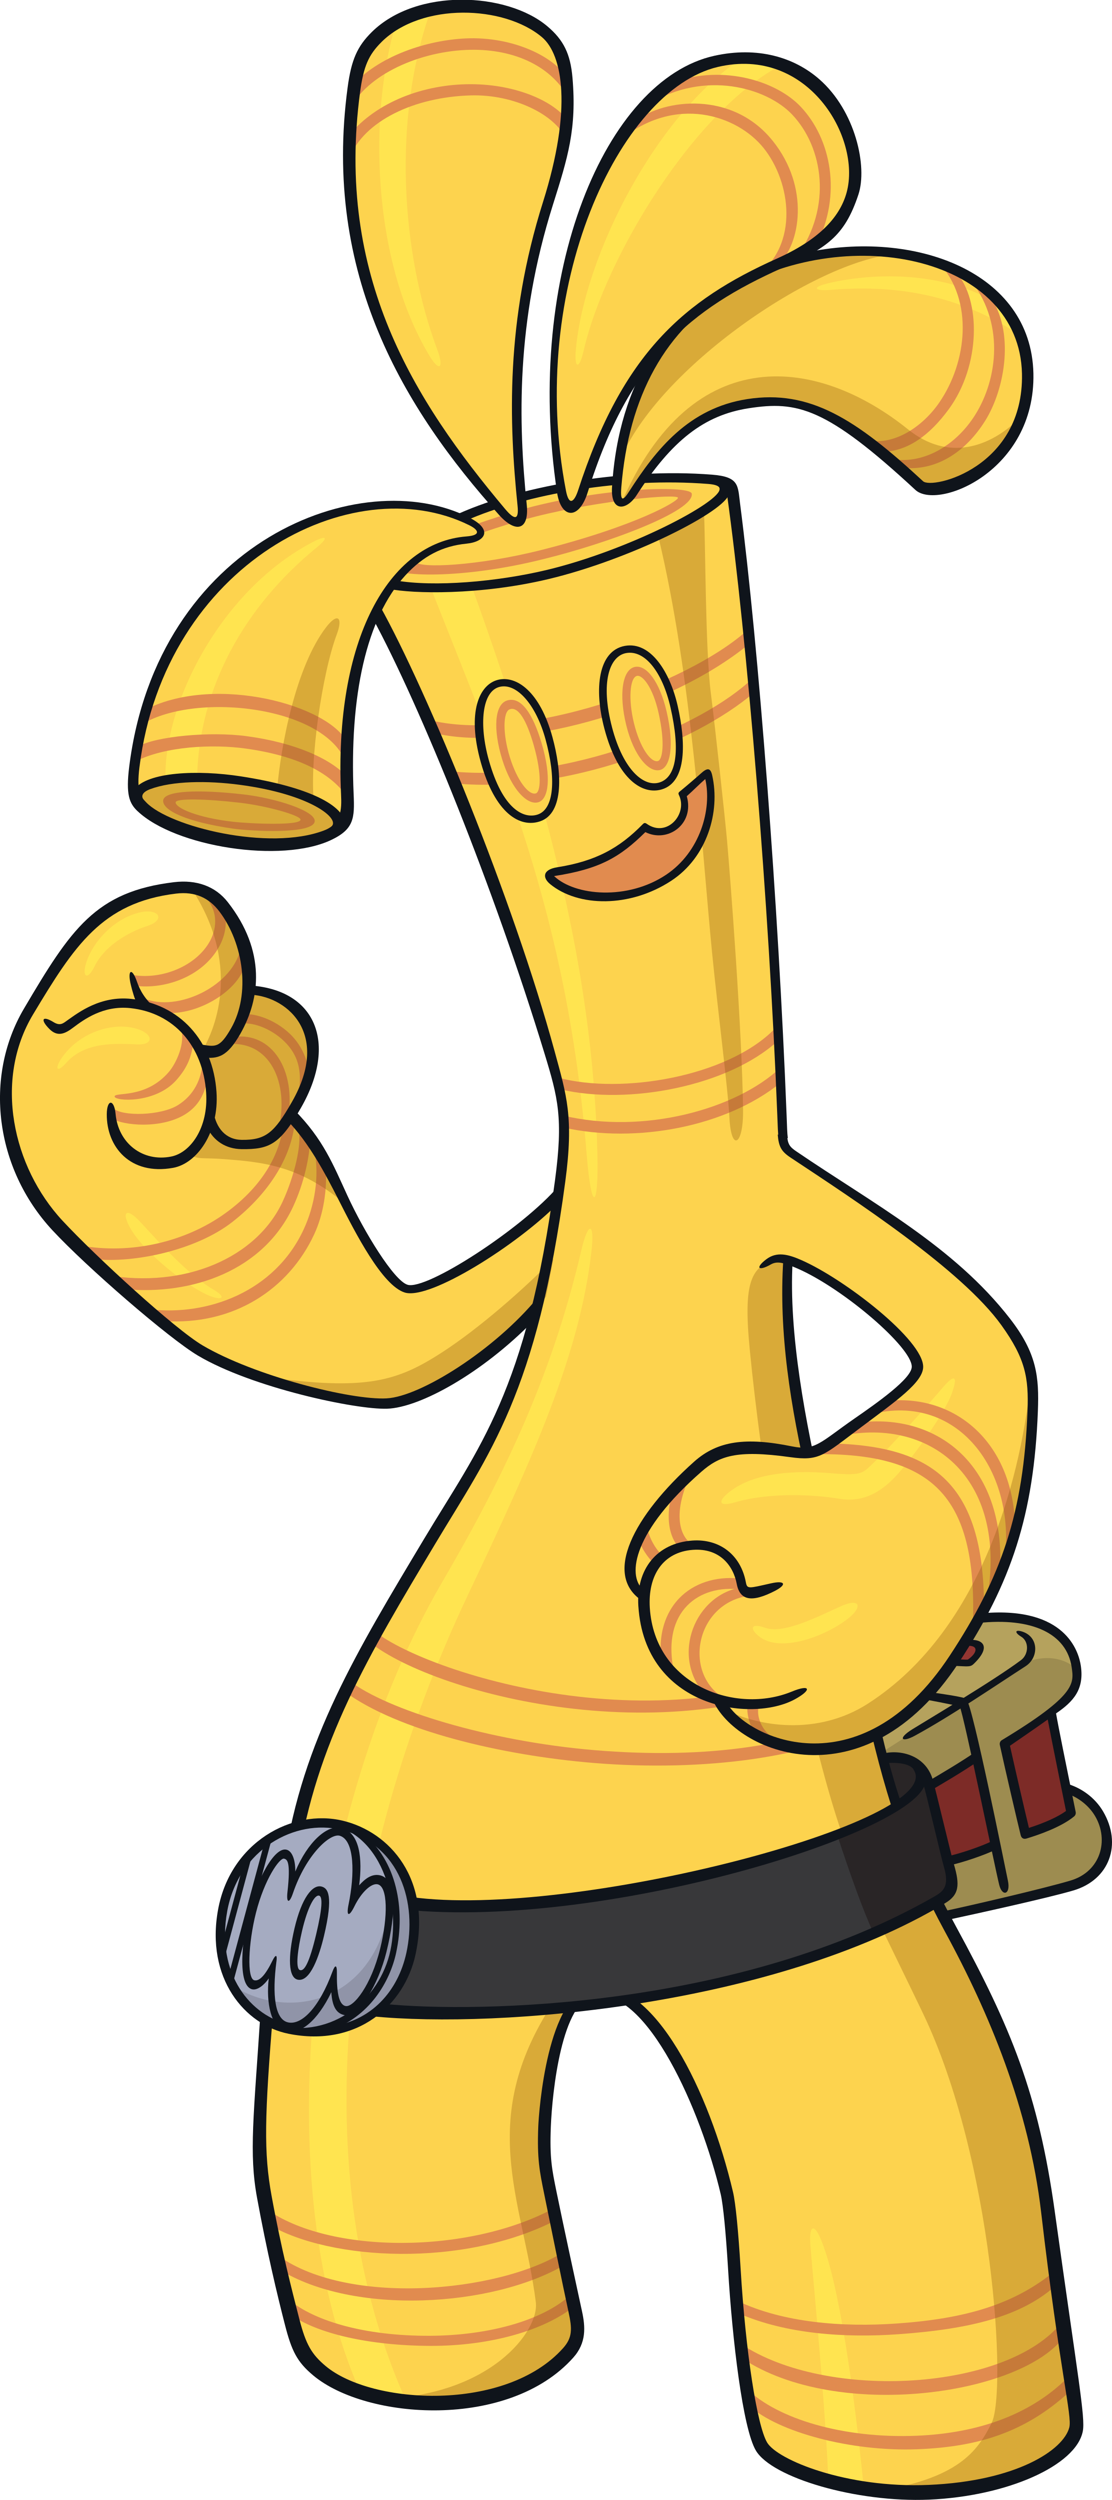 <?xml version="1.0" encoding="UTF-8"?>
<!-- Created with Inkscape (http://www.inkscape.org/) -->
<svg version="1.1" viewBox="0 0 118.94 267.32" xmlns="http://www.w3.org/2000/svg">
 <g transform="translate(-42.865 -13.38)">
  <path d="m160.4 207.33c-0.813-1.391-2.139-2.317-3.534-2.744-0.586-2.935-1.278-6.428-1.636-8.196 0.418-0.308 0.825-0.615 1.208-0.916 0.949-0.746 1.758-2.165 1.505-3.89-0.52-3.567-3.972-5.763-10.149-5.188-0.807 1.498-1.714 3.022-2.754 4.597-2.605 3.95-5.517 6.45-8.42 7.888 1.697 7.028 3.731 12.904 7.111 19.388 3.686-0.786 11.134-2.536 13.765-3.336 1.078-0.328 1.741-0.745 2.484-1.65 1.404-1.715 1.558-4.005 0.419-5.953" fill="#b5a25d" stroke-width="1.838"/>
  <path d="m156.73 263.16c-0.564-4.136-1.123-8.652-1.771-13.249-1.691-11.968-5.067-20.283-10.472-30.216-4.181-7.682-6.429-14.359-8.344-22.839-5.113-22.625-9.058-30.345-8.993-49.431-0.041-7.761-0.06-7.761-0.647-14.752-0.97-23.098-3.312-50.273-4.979-65.414-0.132-1.21-0.479-2.458-2.523-2.62-9.477-0.749-20.649 1.16-26.729 4.31 0.217 0.099 0.438 0.189 0.65 0.296 1.941 0.99 1.586 1.831-0.136 1.904-3.762 0.16-7.277 2.745-9.678 7.672 4.991 9.084 14.531 32.477 17.404 43.271 2.067 7.764 3.328 9.22 2.213 17.567-1.754 13.119-4.005 21.267-8.586 29.245-9.77 17.015-17.844 27.628-20.239 43.543-0.374 2.49-2.19 11.249-2.393 13.975-0.972 12.941-1.339 16.897-0.421 21.901 1.067 5.823 2.103 9.803 2.976 13.199 0.706 2.745 1.239 4.018 2.848 5.367 5.726 4.802 20.294 5.426 26.784-1.841 1.232-1.379 1.081-2.812 0.7-4.553-0.808-3.697-1.685-8.152-2.563-12.43-0.523-2.549-0.799-3.78-0.66-7.279 0.124-3.118 1.133-13.941 5.24-14.481 5.975-0.784 11.857 12.357 14.027 21.601 0.288 1.226 0.579 4.429 0.8 8.115 0.514 8.559 1.694 16.987 2.902 19.033 1.289 2.185 9.482 5.382 18.08 5.011 8.888-0.382 15.337-3.812 15.858-6.9 0.207-1.226-0.987-7.351-1.35-10.008" fill="#fdd34e"/>
  <path d="m86.304 151.13c-1.479-0.459-4.409-4.681-6.334-8.531-1.753-3.509-3.481-7.253-6.018-9.849 0.211-0.343 0.433-0.715 0.677-1.141 2.086-3.639 2.761-8.185-0.793-10.824-1.768-1.314-3.298-1.523-4.438-1.52 0.206-2.686-0.416-5.893-2.679-8.877-1.09-1.438-2.662-2.234-5.079-1.942-5.371 0.647-8.205 2.329-10.999 6.179-2.104 2.898-3.038 4.173-4.672 6.987-3.933 6.777-3.232 15.934 3.091 22.747 3.59 3.868 12.171 11.509 15.231 13.324 4.71 2.794 16.488 6.015 19.96 5.843 3.953-0.194 12.441-5.53 17.017-11.48 0 0 1.916-9.606 2.149-11.932-3.461 4.517-14.681 11.771-17.114 11.015" fill="#fdd34e" stroke-width="1.838"/>
  <path d="m144.96 191.11c1.555 0.089 1.538 0.095 1.775-0.11 1.119-0.966 1.581-1.885-0.446-1.981-0.398 0.654-0.811 1.312-1.252 1.981-0.025 0.038-0.051 0.072-0.076 0.11" fill="#943632" stroke-width="1.838"/>
  <g fill="#ffe450" stroke-width="1.838">
   <path d="m92.924 183.91c6.987-14.752 11.936-25.657 13.199-36.686 0.376-3.284-0.367-3.198-1.067-0.194-3.203 13.732-8.444 24.456-14.946 35.617-13.781 23.655-19.221 62.997-8.65 86.646 1.516 0.51 3.195 0.869 4.948 1.055-11.093-24.425-7.308-57.254 6.517-86.44"/>
   <path d="m129.54 253.4c0.147 2.11 1.665 17.637 1.923 25.414 1.187 0.327 2.469 0.611 3.819 0.826-1.096-10.852-2.641-21.809-4.515-26.556-0.836-2.118-1.37-1.733-1.228 0.317"/>
   <path d="m88.916 76.175c7.593 19.265 14.633 34.987 16.686 60.497 0.531 6.603 1.3 5.953 1.163 0.129-0.392-16.709-4.044-34.803-13.462-60.763-1.516 0.112-2.994 0.154-4.387 0.137"/>
   <path d="m65.3 151.95c1.317 0.525 1.857 0.182 0.4-0.669-2.825-1.652-6.076-5.355-7.865-7.273-1.514-1.623-2.024-0.983-0.969 0.809 1.571 2.669 6.185 6.239 8.434 7.133"/>
  </g>
  <g stroke-width="1.838">
   <path d="m90.179 157.97c-4.876 3.16-8.209 4.149-19 2.636 5.052 1.706 10.818 3.028 13.074 2.917 3.953-0.195 12.441-5.531 17.017-11.481 0 0 0.361-1.813 0.789-4.053-3.119 3.197-7.925 7.416-11.879 9.981" fill="#8f580f" opacity=".329"/>
   <path d="m160.4 207.33c-0.813-1.391-2.139-2.317-3.534-2.744-0.586-2.935-1.278-6.428-1.636-8.196 0.418-0.308 0.825-0.615 1.208-0.916 0.912-0.717 1.682-2.057 1.52-3.69-2.155-1.796-4.913-1.106-6.701 0.011-1.852 1.157-8.995 5.718-14.149 9.011 1.604 6.193 3.558 11.583 6.624 17.463 3.686-0.786 11.134-2.536 13.765-3.336 1.078-0.328 1.741-0.745 2.484-1.65 1.404-1.715 1.558-4.005 0.419-5.953" fill="#9d8c50"/>
   <path d="m141.04 202.4c-1.061-0.861-2.577-1.023-3.754-0.878 0.455 1.71 0.946 3.358 1.477 4.978 1.556-0.893 3.057-2.416 2.277-4.1" fill="#292526"/>
   <path d="m150.29 199.86c0.549 2.518 1.906 8.35 2.227 9.631 1.933-0.581 3.849-1.391 4.914-2.267-0.622-3.066-1.696-8.488-2.173-10.841-1.876 1.382-3.958 2.766-4.968 3.477" fill="#7d2b27"/>
   <path d="m149.28 210.69c-0.616-2.945-1.315-6.532-1.94-9.502-1.479 1.003-3.554 2.245-5.11 3.169 0.546 1.816 1.468 5.832 2.066 8.008 1.45-0.309 3.817-1.136 4.984-1.675" fill="#7d2b27"/>
  </g>
  <g fill="#e18b4f" stroke-width="1.838">
   <path d="m59.897 121.6c-0.747 0-1.651-0.615-1.651-1.464 3.588 1.537 9.703-1.367 10.398-5.557 0 0 0.536 0.812 0.525 1.274-0.084 3.179-5.376 6.496-9.272 5.747"/>
   <path d="m72.639 134.18c1.223-4.966-0.897-9.763-5.712-9.11 0 0 0.471-0.283 0.981-0.815 4.051-0.509 6.637 3.539 5.774 8.711-0.372 0.605-1.043 1.213-1.043 1.213"/>
   <path d="m55.123 130.63c0-0.512 3.3 0.291 5.798-2.621 0.783-0.912 1.821-3.105 1.287-4.683 0 0 1.108 0.294 1.359 1.286-0.174 1.75-0.662 2.934-1.844 4.27-2.257 2.547-6.6 2.256-6.6 1.747"/>
   <path d="m54.733 132.96 0.243-1.068c0.971 0.898 5.094 0.791 6.905-0.329 1.781-1.103 2.518-2.836 2.64-4.51 0 0 0.571 1.451 0.502 1.83-0.327 1.793-1.186 2.994-2.527 3.758-2.49 1.419-6.32 1.141-7.763 0.319"/>
   <path d="m56.25 151.24c-0.772-0.481-2.096-1.53-2.096-1.53 8.513 1.505 16.167-1.855 18.943-7.842 1.208-2.608 2.07-6.07 1.71-7.623 0 0 1.252 0.513 1.243 0.831-0.057 1.95-0.636 4.745-1.826 7.314-3.184 6.869-10.774 9.49-17.972 8.85"/>
   <path d="m60.364 154.64c-0.466-0.466-1.143-0.762-1.483-1.251 6.152 0.721 13.352-1.831 16.467-8.551 1.18-2.546 1.679-5.592 1.166-8.362 0 0 1.181 1.081 1.213 1.746 0.114 2.442-0.243 4.957-1.252 7.137-2.702 5.83-8.577 9.788-16.11 9.281"/>
   <path d="m123.01 82.224c-0.047-0.51-0.093-1.017-0.14-1.518-6.445 5.878-24.35 12.263-34.268 9.614 0.206 0.467 0.411 0.94 0.617 1.416 8.266 2.154 24.967-2.239 33.79-9.513"/>
   <path d="m126.36 129.16c-0.025-0.519-0.049-1.039-0.075-1.56-4.71 4.397-14.587 7.124-23.195 5.066 0.032 0.413 0.054 0.839 0.062 1.286 7.759 1.736 17.395-0.082 23.208-4.792"/>
   <path d="m123.49 87.463c-0.045-0.518-0.089-1.031-0.135-1.541-5.274 5.099-19.875 11.18-32.321 9.936 0.18 0.433 0.361 0.866 0.54 1.303 11.853 1.062 25.565-4.283 31.917-9.698"/>
   <path d="m134.74 190.84c-0.104-0.429-0.207-0.847-0.311-1.265-18.969 11.308-45.534 2.897-51.428-1.696-0.206 0.368-0.409 0.736-0.609 1.102 7.163 5.707 33.764 12.675 52.347 1.859"/>
   <path d="m136.28 197.47c-0.047-0.208-0.097-0.412-0.144-0.621-0.047-0.211-0.095-0.412-0.142-0.621-7.246 3.786-17.42 5.319-29.552 4.299-11.278-0.949-22.247-4.332-26.219-7.432-0.187 0.377-0.37 0.756-0.551 1.133 5.679 4.215 16.856 6.86 26.699 7.669 11.804 0.97 23.629-0.603 29.909-4.427"/>
   <path d="m157.63 268.79c-0.077-0.495-0.16-1.001-0.242-1.504-4.102 4.297-9.901 6.272-16.428 6.55-7.902 0.336-14.912-1.819-18.172-4.974 0.097 0.647 0.197 1.264 0.299 1.847 3.044 2.697 10.658 4.848 17.908 4.573 6.942-0.264 11.937-2.04 16.635-6.491"/>
   <path d="m156.73 263.18c-1e-3 -7e-3 -2e-3 -0.015-4e-3 -0.019-0.069-0.516-0.141-1.036-0.21-1.562-5.744 7.44-25.241 8.598-34.433 2.4 0.058 0.533 0.117 1.058 0.178 1.572 10.189 6.772 29.962 3.902 34.468-2.391"/>
   <path d="m104.29 260c-0.094-0.431-0.187-0.87-0.283-1.318-3.228 2.997-9.255 4.435-15.11 4.468-7.099 0.04-12.723-1.62-15.513-4.171 0.16 0.637 0.316 1.246 0.468 1.837 2.88 2.109 8.546 3.393 15.045 3.413 6.487 0.018 12.208-1.686 15.393-4.229"/>
   <path d="m72.327 254.37c0.137 0.622 0.273 1.105 0.407 1.68 7.903 4.932 22.771 4.077 30.573-0.507-0.087-0.429-0.175-0.858-0.264-1.293-6.858 4.269-23.219 5.833-30.716 0.119"/>
   <path d="m71.321 249.57c0.112 0.588 0.224 1.158 0.336 1.71 6.491 3.821 20.754 4.647 30.725-0.518-0.085-0.418-0.17-0.836-0.255-1.254-9.171 4.952-24.076 4.923-30.806 0.063"/>
   <path d="m155.99 257.59c-0.063-0.481-0.126-0.966-0.191-1.453-4.423 3.678-9.669 5.169-16.877 5.69-5.967 0.432-12.289-0.082-17.152-2.394-0.29-0.137-0.104 1.228 0.097 1.316 5.098 2.232 11.427 2.638 17.13 2.231 7.529-0.541 13.243-1.865 16.992-5.39"/>
   <path d="m102.77 129.86c-0.138-0.033-0.425-1.304-0.114-1.223 6.675 1.764 17.938-0.08 23.019-5.187 0.226-0.226 0.544 1.089 0.4 1.222-5.278 4.839-15.987 6.921-23.306 5.188"/>
   <path d="m87.35 73.454c-0.171-0.495 7.198-3.435 12.905-4.862 6.967-1.741 15.017-2.42 15.125-1.989 0.089 0.355-4.489 3.026-14.568 5.578-6.827 1.729-13.21 2.002-13.461 1.273m29.507-7.281c-0.132-0.871-8.634-0.722-16.905 1.347-3.335 0.833-15.616 4.869-15.284 6.512 0.205 1.008 7.545 1.355 16.421-0.89 6.894-1.702 16.05-5.106 15.768-6.969"/>
   <path d="m66.837 110.41c-0.579-0.738-2.059-1.15-2.059-1.15 1.325 1.342 1.379 3.185 0.571 4.701-1.433 2.693-5.17 4.258-8.439 3.653 0 0 0.251 0.879 0.428 1.175 2.983 0.405 7.111-0.866 8.945-4.142 0.761-1.361 0.906-2.742 0.554-4.236"/>
   <path d="m73.915 123.97c-1.775-1.715-3.939-2.207-4.841-2.145-0.291 0.528-0.475 1.054-0.475 1.054 0.99-0.273 3.119 0.341 4.668 1.852 1.487 1.452 2.121 3.303 1.329 6.559 0 0 0.761-0.635 1.199-1.704 0.462-2.236-0.615-4.393-1.881-5.617"/>
   <path d="m74.424 132.93s-1.244 0.54-1.278 0.829c-0.347 2.904-2.051 6.347-6.095 9.292-4.384 3.195-10.263 4.481-15.604 3.511 0 0 0.706 0.956 1.426 1.459 4.393 0.468 11.004-0.971 14.845-3.974 4.118-3.221 6.51-7.274 6.705-11.117"/>
  </g>
  <g fill="#8f580f" stroke-width="1.838">
   <path d="m113.27 70.715c1.903-0.889 3.571-1.809 4.893-2.697 0.164 3.704 0.148 14.845 0.726 19.421 0.487 3.849 1.532 13.492 1.732 15.723 0.359 4.037 1.634 20.671 1.721 28.962 0.04 3.73-1.272 4.478-1.456 0.787-0.156-3.108-1.274-11.723-1.857-17.661-1.1-11.193-2.136-29.492-5.758-44.536" opacity=".329"/>
   <path d="m102.44 226.91c-8.843 12.943-3.67 21.579-2.264 32.641 0.392 3.092-4.885 10.025-16.628 10.335 6.718 1.525 15.506 0.368 20.153-4.835 1.233-1.379 1.081-2.812 0.7-4.554-0.808-3.696-1.684-8.151-2.563-12.43-0.523-2.549-0.798-3.78-0.66-7.279 0.124-3.117 1.133-13.941 5.24-14.481 0.401-0.052 0.8-0.038 1.198 0.029-2.677-1.796-4.418-0.538-5.177 0.573" opacity=".329"/>
   <path d="m156.73 263.16c-0.564-4.136-1.123-8.652-1.771-13.249-1.691-11.968-5.067-20.283-10.472-30.216-4.181-7.682-6.429-14.359-8.344-22.839-5.055-22.37-8.966-30.176-8.992-48.797-0.453-0.185-0.845-0.239-1.191-0.124-2.723 0.911-3.624 2.333-2.899 9.771 1.253 12.839 4.103 29.843 6.367 39.246 3.754 15.591 5.521 17.862 12.151 31.702 7.52 15.701 9.011 40.5 7.345 43.833-1.496 2.993-3.528 5.971-12.522 7.319 1.865 0.239 3.83 0.346 5.818 0.26 8.888-0.382 15.337-3.812 15.858-6.9 0.207-1.226-0.987-7.351-1.35-10.008" opacity=".329"/>
   <path d="m64.318 126.05c1.187 2.752 2.402 7.484-1.361 10.557 0.857 0.837 1.336 0.532 3.697 0.709 4.066 0.304 8.189 0.608 13.062 4.755-1.669-3.358-3.351-6.868-5.765-9.339 0.211-0.344 0.433-0.716 0.676-1.141 2.086-3.639 2.761-8.185-0.792-10.824-1.769-1.315-3.298-1.523-4.439-1.52 0.206-2.687-0.416-5.893-2.679-8.877-0.806-1.064-1.879-1.772-3.36-1.953 5.118 7.82 2.857 14.591 0.959 17.635" opacity=".329"/>
  </g>
  <path d="m49.464 126.51c-0.767 1.115-0.552 1.698 0.494 0.512 1.997-2.266 5.316-2.064 7.551-1.962 1.89 0.085 1.734-1.129 0.026-1.657-2.543-0.787-6.165 0.335-8.071 3.107" fill="#ffe450" stroke-width="1.838"/>
  <path d="m52.038 116.49c-0.386 1.365 0.197 1.748 0.937 0.232 1.259-2.577 4.338-3.905 5.609-4.313 2.112-0.679 1.228-1.948-0.791-1.455-2.945 0.717-5.141 3.369-5.755 5.537" fill="#ffe450" stroke-width="1.838"/>
  <g fill="#0f141b" stroke-width="1.838">
   <path d="m127.13 135.08c-0.069-0.517-0.083-1.261-0.129-2.435-0.877-22.43-2.993-50.056-4.981-65.446-0.244-1.893-0.073-2.832-2.978-3.061-9.666-0.764-21.167 1.319-27.685 4.429 0.389 0.159 0.887 0.333 1.26 0.521 6.568-2.902 16.831-4.683 25.995-3.959 0.809 0.063 1.204 0.228 1.224 0.512 0.433 0.362 0.667 0.245 0.783 0.548 2.149 15.38 4.512 44.091 5.388 66.497 0.042 1.083 0.062 1.876 0.145 2.494"/>
   <path d="m155.68 249.83c-1.753-12.586-4.699-19.677-10.526-30.383-3.894-7.155-6.493-13.489-8.413-22.712-2.167-10.405-9.95-33.406-9.098-48.424l-0.994-0.243c-1.023 15.552 5.091 31.76 9.006 48.885 2.122 9.281 4.335 15.725 8.276 22.967 4.753 8.735 8.997 18.899 10.298 30.049 1.992 17.076 3.331 21.747 3.007 22.988-0.63 2.415-5.644 5.733-15.039 6.138-8.82 0.381-16.189-2.684-17.281-4.534-1.082-1.835-2.3-9.689-2.834-18.577-0.243-4.044-0.538-7.032-0.812-8.198-2.517-10.721-8.414-22.839-14.925-21.98-4.963 0.651-5.849 13.49-5.906 14.952-0.138 3.472 0.138 4.799 0.63 7.21 0.645 3.158 2.042 10.057 2.604 12.625 0.403 1.843 0.424 2.754-0.585 3.884-6.121 6.852-20.438 6.065-25.394 1.907-1.486-1.245-2.113-2.305-2.804-4.993-0.841-3.267-1.933-7.513-2.969-13.165-0.861-4.686-0.758-8.515 0.165-19.859 0.632-7.755 2.413-14.275 2.651-15.854 1.914-12.724 7.554-22.146 14.695-34.073 5.771-9.643 10.864-16.043 13.897-38.724 0.918-6.858 0.147-9.196-1.143-13.924-4.428-16.227-13.624-38.548-18.697-47.639-0.184 0.351-0.593 0.953-0.763 1.331 5.122 9.451 12.976 28.85 18.391 46.587 1.433 4.696 2.002 6.864 1.112 13.513-3.027 22.64-8.162 28.593-14 38.346-7.197 12.022-12.997 21.517-14.94 34.435-0.198 1.316-2.21 10.821-2.542 15.928-0.746 11.453-1.269 15.3-0.387 20.112 1.043 5.686 2.139 10.299 2.985 13.584 0.715 2.786 1.293 3.949 3.01 5.389 5.687 4.77 20.919 5.842 27.824-1.889 1.414-1.584 1.309-3.265 0.931-4.991-0.56-2.561-2.073-9.575-2.717-12.73-0.493-2.41-0.745-3.619-0.611-6.971 0.148-3.74 1.184-13.547 4.692-14.007 5.619-0.728 11.367 12.227 13.479 21.223 0.258 1.097 0.552 4.099 0.788 8.03 0.457 7.625 1.581 17.021 2.969 19.373 1.713 2.905 10.742 5.588 18.528 5.256 8.384-0.361 15.738-3.658 16.444-7.316 0.283-1.47-0.506-5.598-3.003-23.524"/>
   <path d="m86.451 150.76c-1.457-0.452-4.631-5.636-6.423-9.524-1.528-3.314-2.573-6.018-5.682-9.164l-0.644 1.232c2.188 2.289 3.867 5.391 5.437 8.491 1.741 3.437 4.61 9.048 7.017 9.798 2.69 0.837 12.04-5.123 16.283-9.412l0.151-1.955c-3.812 4.471-14.107 11.169-16.14 10.535"/>
   <path d="m69.446 118.75-0.074 0.991c3.935-0.019 9.008 3.987 4.709 11.485-1.875 3.269-2.78 4.073-5.366 4.041-1.682-0.022-2.731-1.234-3.02-3.015l-0.661 1.702c0.682 1.425 1.991 2.284 3.669 2.305 2.989 0.04 4.111-0.505 6.357-4.423 3.96-6.908 1.591-12.701-5.614-13.087"/>
   <path d="m54.286 132.52c0.014-1.648 0.798-1.61 0.942-0.025 0.285 3.134 2.899 5.172 5.959 4.555 2.047-0.411 3.982-3.07 3.727-6.835-0.338-4.995-3.452-8.541-8.114-9.035-2.909-0.309-4.985 1.243-6.098 2.075-0.894 0.679-1.68 1.035-2.558 0.153-1.003-1.007-0.75-1.464 0.442-0.732 0.735 0.451 1.044 0.12 1.521-0.215 1.161-0.816 3.496-2.618 6.798-2.267 5.165 0.547 8.744 4.455 9.116 9.955 0.295 4.359-2.118 7.654-4.639 8.11-4.601 0.831-7.124-2.249-7.096-5.737"/>
   <path d="m84.228 162.91c-3.832 0.211-14.152-2.405-19.682-5.658-2.994-1.762-11.446-9.519-15.004-13.351-5.341-5.756-7.354-15.028-3.142-22.044 4.405-7.336 7.368-11.966 15.3-12.923 2.064-0.248 3.539 0.478 4.632 1.918 2.588 3.413 3.342 8.815 1.263 12.464-1.255 2.202-1.702 1.998-3.331 1.735l0.304 1.395c1.619 0.199 2.613-0.077 4.006-2.522 2.137-3.749 2.759-8.836-1.342-14.075-1.336-1.707-3.351-2.427-5.768-2.134-8.375 1.008-11.008 4.987-16.04 13.526-4.305 7.306-3.105 17.063 3.039 23.684 3.678 3.963 12.467 11.57 15.576 13.413 5.786 3.433 16.879 5.795 20.239 5.679 3.558-0.123 10.198-3.85 15.579-9.339l0.536-2.566c-4.601 5.608-12.566 10.618-16.164 10.796"/>
   <path d="m56.86 118.7c0.171 0.691 0.4 1.535 0.742 2.182l1.95 0.36c-1.171-0.948-1.732-2.008-2.019-2.841-0.573-1.67-1.063-1.287-0.673 0.299"/>
   <path d="m119.83 65.641c0.226 1.354-9.696 6.597-18.551 8.701-5.267 1.25-11.975 1.826-16.091 1.108-0.228 0.288-0.45 0.592-0.667 0.91 2.442 0.505 9.605 0.701 16.987-1.053 8.739-2.076 19.075-7.286 19.336-9.15 0 0-0.881-0.85-1.014-0.516"/>
   <path d="m140.44 198.3c1.624-1.008 8.7-5.205 11.636-7.402 0.821-0.614 0.878-1.986 0.013-2.508-0.771-0.466-0.643-0.811 0.191-0.516 1.715 0.606 1.684 2.771 0.291 3.671-3.186 2.057-8.02 5.353-11.862 7.442-1.413 0.769-1.864 0.303-0.268-0.687"/>
   <path d="m152.92 208.84c-0.436-1.809-1.505-6.415-2.029-8.783 0.26-0.18 2.922-2.002 4.039-2.806 0.316 1.713 1.956 9.781 1.956 9.781-0.872 0.634-2.253 1.257-3.966 1.808m4.667-3.345c-0.656-3.23-1.543-7.588-1.765-8.898 1.907-1.296 3.014-2.6 2.651-5.081-0.227-1.552-1.652-6.349-10.39-5.64-0.183 0.349-0.379 0.702-0.575 1.054 5.736-0.618 9.455 1.123 9.983 4.729 0.255 1.747 0.481 2.993-7.483 7.806-0.171 0.102-0.242 0.317-0.2 0.512 0.546 2.5 1.911 8.37 2.231 9.645 0.081 0.322 0.31 0.45 0.625 0.355 1.306-0.393 3.704-1.222 5.085-2.36 0.143-0.117 0.208-0.302 0.171-0.482z"/>
   <path d="m141.71 195.1c0.246 0.019 2.804 0.512 3.808 0.749 0.48 1.096 3.742 17.146 4.224 19.088 0.322 1.293 1.242 1.042 0.931-0.444-0.405-1.937-3.712-18.454-4.409-19.346-0.072-0.091-0.161-0.166-0.27-0.198-0.624-0.185-2.456-0.46-3.535-0.604-0.281 0.313-0.752 0.756-0.748 0.756"/>
   <path d="m146.39 190.84c-0.093 0.023-0.495 2e-3 -1.105-0.033-0.08 0.124-0.528 0.489-0.665 0.686 0 0 1.312 0.075 1.566 0.075 0.479 0 0.615-0.058 0.852-0.287 1.902-1.845 0.933-2.65-0.525-2.54-0.191 0.32-0.237 0.329-0.438 0.653 1.488-0.2 1.416 0.687 0.315 1.446"/>
   <path d="m147.15 200.75c-1.414 0.982-3.556 2.251-5.059 3.133-0.123 0.071 0.143 1.067 0.143 1.067 1.559-0.915 3.695-2.168 5.255-3.25 0.224-0.156-0.114-1.105-0.34-0.951"/>
   <path d="m144 211.92c1.472-0.282 3.93-1.144 4.983-1.671 0.243-0.122 0.689 0.765 0.443 0.888-1.132 0.566-3.668 1.457-5.24 1.758-0.031 7e-3 -0.456-0.924-0.187-0.975"/>
   <path d="m160.86 207.09c-0.889-1.516-2.401-2.606-4.117-3.043l0.219 1.103c1.264 0.444 2.38 1.312 3.042 2.442 1.503 2.566 0.591 5.917-2.628 6.877-2.695 0.804-10.338 2.599-13.886 3.35 0.155 0.304 0.315 0.608 0.476 0.914 3.674-0.787 11.045-2.418 13.698-3.199 3.912-1.151 5.227-4.979 3.195-8.445"/>
  </g>
  <g fill="#fdd34e" stroke-width="1.838">
   <path d="m92.924 69.244c-6.526-3.33-15.722-2.16-22.818 3.187-7.24 5.456-11.435 12.175-12.78 22.932-0.388 3.107 0.25 3.602 0.951 4.31 3.59 3.623 14.867 5.224 19.507 3.009 2.134-1.02 2.321-1.778 2.212-4.27-0.776-17.696 5.556-26.957 12.791-27.264 1.721-0.073 2.077-0.915 0.136-1.905"/>
   <path d="m98.761 67.443c0.269 2.627-0.733 2.333-2.095 0.712-11.021-13.118-18.493-26.383-15.969-45.21 0.37-2.76 0.937-4.157 2.446-5.645 4.659-4.594 13.794-4.141 17.87-0.712 1.724 1.45 2.326 2.864 2.524 5.176 0.453 5.306-0.429 8.191-2.07 13.394-4.206 13.328-3.494 24.57-2.705 32.286"/>
   <path d="m105.29 65.954c-0.817 2.615-1.903 2.723-2.302 0.065-3.666-24.385 5.917-43.648 16.582-46.163 9.903-2.334 16.528 7.654 14.489 14.844-0.889 3.135-3.606 5.038-7.819 6.926-10.088 4.518-16.504 10.081-20.951 24.328"/>
   <path d="m108.85 65.512c-0.13 2.118 0.726 2.139 1.724 0.586 3.374-5.249 6.838-8.662 12.326-9.511 5.502-0.852 9.931 0.97 14.332 5.047 1.526 1.413 3.264 4.064 5.466 4.221 0.68 0.049 3.859-1.254 5.387-2.379 5.677-4.172 7.577-15.815-2.843-21.166-8.29-4.256-34.746-3.455-36.391 23.201"/>
   <path d="m150.44 154.86c-5.546-7.725-18.064-14.624-22.646-17.91-0.714-0.512-0.999-0.931-1.131-1.65-1.164 4.42-1.545 13.09-1.545 13.09 0.841-0.647 1.758-0.429 3.323 0.257 4.61 2.022 12.538 8.426 12.5 10.962-0.029 1.931-5.56 5.279-8.488 7.465-2.152 1.607-2.613 1.749-4.982 1.534-5.702-0.519-7.687-0.129-9.871 1.637-2.769 2.241-4.978 5.286-6.544 8.165-1.001 1.841-1.213 4.304 0.632 5.675-0.023 0.353-0.028 0.714-4e-3 1.086 0.305 4.743 3.514 8.778 8.165 10.02l-0.045 0.17c2.651 5.363 15.909 9.77 25.234-4.367 6.017-9.123 7.898-16.581 8.285-26.674 0.147-3.81-0.348-5.93-2.883-9.461"/>
  </g>
  <g stroke-width="1.838">
   <path d="m144.46 212.93c-0.629-2.119-1.8-7.348-2.361-8.998-0.243-0.717-0.647-1.251-1.141-1.64 1.089 1.727-0.404 3.015-2.182 4.219-11.276 7.636-46.628 13.052-57.158 9.671l0.097 12.082c19.206 1.358 41.719-0.811 62.004-11.702 1.221-0.655 1.401-1.403 0.741-3.632" fill="#38383a"/>
   <path d="m86.857 222.38c-0.772 3.533-4.376 9.802-13.014 8.055-4.649-0.94-8.371-5.937-7.124-12.714 1.071-5.824 6.47-10.616 12.762-9.094 6.502 1.573 8.637 7.979 7.376 13.753" fill="#a5abc1"/>
   <path d="m84.477 211.54c0.313 1.192 0.371 1.942 0.371 1.942-0.011 13.537-10.374 16.482-17.076 12.254 1.334 2.51 3.564 4.205 6.072 4.713 8.639 1.747 12.241-4.522 13.014-8.055 0.85-3.891 0.15-8.062-2.381-10.854" fill="#9094a8"/>
   <path d="m79.548 208.65c5.159 2.404 6.526 8.146 5.397 13.475-0.646 3.055-3.282 8.085-9.195 8.58 7.288 0.548 10.423-5.048 11.137-8.313 1.26-5.764-0.866-12.153-7.339-13.742" fill="#9094a8"/>
   <path d="m144.46 212.93c-0.629-2.119-1.8-7.348-2.361-8.998-0.243-0.717-0.647-1.251-1.141-1.64 1.089 1.727-0.404 3.015-2.182 4.219-1.597 1.082-3.902 2.222-6.327 3.195 1.348 4.077 2.606 7.674 3.889 10.491 2.541-1.082 4.896-2.302 7.38-3.635 1.221-0.655 1.401-1.403 0.741-3.632" fill="#292526"/>
  </g>
  <g fill="#ffe450" stroke-width="1.838">
   <path d="m76.321 71.34c-9.665 5.036-15.998 17.077-15.757 25.499 1.005-0.17 2.16-0.258 3.38-0.269 0.207-9.624 5.024-18.296 12.808-24.66 1.28-1.047 1.104-1.368-0.431-0.569"/>
   <path d="m88.795 51.417c1.09 1.812 1.576 1.311 0.844-0.646-3.823-10.215-4.887-24.66-0.645-36.454-1.322 0.287-2.591 0.747-3.735 1.401-2.981 9.705-2.661 25.396 3.536 35.698"/>
   <path d="m104.46 50.741c-0.195 2.105 0.359 2.201 0.825 0.165 2.329-10.169 12.071-25.969 21.256-30.619-1.284-0.501-2.691-0.781-4.203-0.766-9.217 6.056-16.93 20.997-17.879 31.22"/>
   <path d="m150.81 46.669c-6.356-4.605-14.78-4.065-19.237-3.029-2.047 0.475-1.538 0.881 0.148 0.738 6.218-0.527 13.703 0.172 20.927 5.323"/>
   <path d="m121.47 174.03c-1.608 0.473-1.91-0.015-0.728-1.003 2.442-2.037 6.503-2.491 11.145-2.103 3.38 0.283 3.232-0.025 4.658-1.359 1.505-1.407 5.727-6.115 7.118-7.763 1.222-1.45 1.714-1.424 1.034 0.516-0.805 2.3-4.302 6.972-5.709 8.573-1.833 2.086-3.817 3.187-6.39 2.75-2.572-0.436-7.376-0.711-11.128 0.388"/>
  </g>
  <g fill="#e18b4f" stroke-width="1.838">
   <path d="m58.564 89.191c-0.154 0.554-0.298 1.007-0.432 1.588 5.893-3.466 19.601-1.817 21.752 4.192 0 0 0.082-1.447 0.119-2.194-1.929-3.958-13.948-7.3-21.438-3.585"/>
   <path d="m67.771 101.25c1.981 0.222 7.221 0.431 7.238-0.221 0.013-0.462-3.639-1.481-6.474-1.809-3.586-0.416-6.879-0.5-6.884-0.039-0.007 0.603 2.357 1.645 6.12 2.068m-7.454-2.26c0.066-1.088 3.83-1.206 8.603-0.659 3.441 0.395 7.771 1.782 7.604 2.896-0.209 1.399-6.86 1.036-8.786 0.754-5.032-0.738-7.484-1.962-7.421-2.992"/>
   <path d="m125.51 28.435c-4.325-5.391-11.621-4.461-14.601-2.158-0.641 0.784-1.139 1.174-1.73 2.088 5.93-4.881 12.533-2.684 15.364 0.845 2.922 3.642 3.862 10.384-0.853 13.752 0 0 1.569-0.883 2.564-1.329 6.4e-4 0-0.115-1e-3 -0.115-1e-3 2.315-2.134 3.385-8.196-0.627-13.197"/>
   <path d="m128.49 24.773c-2.554-2.692-8.151-4.492-13.577-2.625-1.104 0.766-1.592 1.234-2.612 2.344 5.932-3.626 12.546-1.758 15.29 1.135 3.337 3.517 4.313 9.875 0.523 15.169 0.814-0.414 1.441-0.839 2.107-1.284 2.695-5.354 1.555-11.277-1.73-14.739"/>
   <path d="m144.35 57.131c3.432-4.693 3.432-11.681 0.779-14.634-0.117-0.065-1.082-0.743-1.792-0.977 3.675 4.023 2.979 10.562-9e-3 14.908-1.725 2.508-4.591 4.434-7.296 4.09 0.519 0.416 1.369 1.148 1.393 1.169 2.554-0.11 4.867-1.742 6.925-4.557"/>
   <path d="m148.2 58.438c2.205-3.489 3.216-9.659 0.529-13.406-0.839-0.81-1.13-1.325-2.291-1.99 3.952 4.672 3.169 10.847 0.713 14.732-2.112 3.34-5.559 5.209-8.729 4.719 0.717 0.583 0.824 0.599 1.697 0.95 3.284 0.059 6.139-1.937 8.08-5.005"/>
   <path d="m115.49 178.87c-0.444-0.529-1.635-1.984-0.822-5.652 0.484-0.831 2.08-2.213 2.08-2.213-2.407 5.138-0.578 7.199 0.266 7.562 0 0-1.016 0.33-1.525 0.303"/>
   <path d="m112.95 180.69c-0.532-0.481-1.253-1.313-1.756-2.603 0.202-0.615 0.865-1.397 0.865-1.397 0.291 1.239 0.918 2.354 1.715 3.074-0.261 0.275-0.577 0.752-0.824 0.926"/>
   <path d="m118.25 194.57c-3.703-4.197-0.995-10.737 3.989-11.455 0.287 0.269 0.446 0.459 0.769 0.896-5.822 0.791-7.208 8.531-2.45 11.118 0 0-1.5 0.036-2.308-0.558"/>
   <path d="m123.98 199.16c-0.884-0.813-1.282-2.559-1.166-3.405 0.334-0.054 1.297-0.183 1.297-0.183l0.011-0.015c-0.577 1.229 0.324 3.452 2.281 4.035 0 0-1.248 0.223-2.423-0.431"/>
   <path d="m148.29 185.17c2.768-13.522-5.74-20.324-15.509-18.244 0 0 0.871-0.959 1.784-1.413 8.664-1.152 16.12 4.702 15.229 16.465-0.333 1.471-1.505 3.192-1.505 3.192"/>
   <path d="m150.18 181.19c1.778-9.967-4.58-19.138-14.294-16.543 0.383-0.402 1.324-1.167 2.059-1.485 7.243-0.649 13.373 4.609 13.501 13.659-0.161 1.645-0.575 3.261-1.267 4.369"/>
   <path d="m113.58 190.87c-0.344-3.404 0.843-5.454 1.949-6.598 1.541-1.591 3.846-2.348 6.376-2.107 0.128 0.013 0.545 1.233 0.233 1.193-2.311-0.312-4.415 0.315-5.777 1.72-1.453 1.501-1.979 3.738-1.522 6.471 0.053 0.317-1.231-0.399-1.26-0.68"/>
   <path d="m146.93 186.9c0.225-6.913-0.922-11.424-3.609-14.199-2.531-2.611-6.556-3.828-12.664-3.828-0.015 0-0.04 6e-3 -0.046 0-0.32 0 0.636-1.155 0.924-1.15 5.957 0.117 10.003 1.328 12.638 4.048 2.749 2.836 3.996 7.36 3.94 13.907-4e-3 0.412-1.195 1.542-1.184 1.222"/>
   <path d="m103.54 21.769c-1.337-2.295-5.787-4.515-10.876-4.28-4 0.185-9.333 1.776-12.413 5.348-0.051 0.86-0.078 1.707-0.086 2.544 1.516-3.697 7.074-6.415 12.544-6.661 4.82-0.216 8.987 1.555 10.942 5.087-0.02-0.617-0.037-1.165-0.112-2.038"/>
   <path d="m103.58 26.279c-1.329-1.963-5.368-3.896-10.388-3.896-5.08 0-10.02 1.921-12.928 5.382-0.04 0.86-0.056 1.708-0.052 2.545 1.59-4.024 6.982-6.552 12.98-6.728 4.727-0.139 9.036 2.112 10.155 4.559 0.099-0.596 0.235-1.859 0.233-1.862"/>
   <path d="m79.965 98.549c-0.03-0.678-0.014-1.506-0.024-2.16-1.75-1.878-5.471-3.586-10.697-4.289-3.946-0.531-9.714 0.029-11.572 1.088-0.082 0.474-0.18 1.092-0.25 1.583 3.116-1.583 8.185-1.841 11.726-1.346 5.426 0.758 9.002 2.514 10.816 5.125"/>
  </g>
  <g fill="#8f580f" stroke-width="1.838">
   <path d="m139.98 59.287c-9.526-7.665-23.033-9.712-30.652 7.885 0.322 0.054 0.774-0.326 1.262-1.084 3.374-5.249 6.838-8.662 12.325-9.511 5.502-0.852 9.931 0.97 14.332 5.046 1.448 1.341 3.005 4.002 5.079 4.173 3.768 0.313 7.682-3.261 9.491-7.607-3.072 2.985-7.491 4.594-11.837 1.098" opacity=".329"/>
   <path d="m135.69 195.56c-5.395 3.461-11.779 2.487-15.463 0.519 3.421 5.001 15.899 8.407 24.8-5.088 6.017-9.123 7.898-16.58 8.286-26.674 0.054-1.401 0.02-2.573-0.169-3.671-0.905 9.691-4.855 26.832-17.455 34.913" opacity=".329"/>
   <path d="m58.276 99.67c3.59 3.623 14.867 5.224 19.507 3.009 0.734-0.351 1.234-0.671 1.575-1.042-0.11-0.834-1.249-1.703-2.918-2.477-0.474-4.464 0.893-13.802 2.442-17.93 0.7-1.865 0.088-2.378-1.15-0.759-3.217 4.203-4.814 12.566-5.221 17.285-4.868-1.615-13.643-1.685-15.166 0.496 0.189 0.71 0.55 1.035 0.93 1.419" opacity=".329"/>
   <path d="m109.15 62.681c4.033-9.924 21.017-21.471 29.541-22.136-6.098-0.598-11.699-0.433-18.901 4.507-3.352 2.298-6.748 4.891-7.886 8.176-0.361 1.044-2.755 9.454-2.755 9.454" opacity=".329"/>
  </g>
  <path d="m124.09 188.39c-1.038-0.799-0.986-1.518 0.604-0.95 2.052 0.731 5.84-1.302 8.187-2.333 2.031-0.893 2.277 0.14 0.626 1.404-2.484 1.9-7.168 3.613-9.417 1.879" fill="#ffe450" stroke-width="1.838"/>
  <g transform="matrix(1.838 0 0 1.838 -89.217 -123.99)" fill="#0f141b">
   <path d="m95.775 188.41h0.003zm-10.689-2.486c-0.675 3.671 1.384 6.141 3.663 6.603 0.576 0.359 1.252 0.359 2.24 0.12 2.514-0.29 4.043-2.106 4.521-4.294 0.624-2.854-0.303-6.312-3.812-7.161-2.638-0.638-5.947 1.111-6.613 4.733m3.556 7.132c-2.531-0.512-4.825-3.22-4.087-7.229 0.717-3.902 4.308-5.878 7.271-5.16 2.707 0.654 5.179 3.375 4.213 7.801-0.629 2.88-3.334 5.408-7.396 4.589"/>
   <path d="m94.92 188.32c0.533-2.516 0.046-5.306-1.949-6.922-0.385-0.197-2.355-0.594-2.33-0.591 3.478 0.361 4.537 4.592 3.942 7.402-0.607 2.867-3.387 5.149-6.61 4.364 0.236 0.091 2.322 0.422 3.059 0.306 2.336-0.788 3.529-2.859 3.889-4.558"/>
   <path d="m85.126 189.82 2.121-7.875s0.592-0.359 0.427-0.216l-2.256 8.378c0.094 0.121-0.291-0.288-0.291-0.288"/>
   <path d="m84.753 187.92 1.189-4.416s0.68-0.937 0.578-0.793l-1.567 5.836c0.031 0.121-0.199-0.627-0.199-0.627"/>
   <path d="m87.949 188.85c-0.253 1.957-0.095 3.389 0.685 3.55 0.792 0.165 1.807-0.873 2.575-2.956 0.152-0.416 0.264-0.407 0.258 0.062-0.016 1.105 0.103 1.857 0.504 1.941 0.458 0.095 1.486-1.192 2.013-3.332 0.463-1.878 0.446-3.619-0.145-3.75-0.37-0.082-0.954 0.468-1.35 1.277-0.303 0.621-0.491 0.613-0.343-0.105 0.362-1.756 0.356-3.722-0.503-3.995-0.557-0.177-1.962 1.078-2.734 3.343-0.207 0.613-0.392 0.582-0.32-0.061 0.201-1.809-0.019-1.899-0.189-1.95-0.262-0.079-1.15 1.197-1.644 3.152-0.446 1.765-0.534 3.827-0.093 3.923 0.304 0.066 0.648-0.313 1.054-1.14 0.184-0.375 0.286-0.368 0.233 0.041m0.577 4.078c-0.917-0.187-1.184-1.702-1.026-3.089-0.238 0.357-0.649 0.709-0.965 0.634-0.894-0.218-0.575-3.002-0.177-4.58 0.436-1.729 1.471-3.774 2.206-3.534 0.329 0.105 0.494 0.67 0.48 1.264 0.726-1.729 1.851-2.725 2.653-2.545 1.133 0.255 1.257 1.851 1.065 3.346 0.326-0.364 0.705-0.666 1.161-0.593 1.051 0.166 0.994 2.158 0.426 4.468-0.476 1.934-1.623 3.797-2.404 3.681-0.491-0.074-0.751-0.48-0.803-1.336-0.823 1.698-1.801 2.45-2.617 2.284"/>
   <path d="m90.451 187.32h0.003zm-0.014-2.294c-0.269-0.077-0.679 0.688-0.997 2.045-0.247 1.056-0.404 2.197-0.122 2.285 0.249 0.077 0.541-0.398 0.942-2.08 0.366-1.536 0.38-2.191 0.176-2.25m-1.248 4.887c-0.555-0.122-0.576-1.329-0.191-2.974 0.421-1.795 1.049-2.569 1.568-2.446 0.381 0.09 0.714 0.516 0.147 2.89-0.269 1.124-0.791 2.686-1.525 2.53"/>
   <path d="m127.37 183.19c-0.153-0.516-1.076-4.396-1.224-4.905-0.439-1.516-2.059-1.804-3.027-1.487l0.164 0.528c0.534-0.056 1.488-0.061 1.757 0.373 0.156 0.253 0.419 0.425 0.532 0.759 0.163 0.48 1.06 4.357 1.217 4.885 0.339 1.143-0.034 1.434-0.559 1.735-11.352 6.497-26.531 6.783-31.999 6.247-0.18 0.18-0.53 0.558-0.743 0.716 7.492 0.745 23.47-0.628 33.379-6.581 0.805-0.484 0.868-1.04 0.503-2.271"/>
   <path d="m125.03 177.7c1.984 2.98-19.836 8.717-29.25 7.403 0.041 0.182 0.098 0.594 0.124 0.78 12.163 1.016 31.18-5.132 29.739-7.861-0.07-0.133-0.696-0.446-0.613-0.322"/>
   <path d="m99.519 105.78h0.003zm-19.54 13.569c-0.186 1.492 0.078 1.743 0.396 2.075 1.344 1.404 7.139 2.857 10.348 1.628 1.001-0.383 1.027-1.232 0.987-2.067-0.426-9.063 2.792-14.687 7.295-15.037 0.887-0.069 0.695-0.389 0.169-0.65-6.816-3.384-17.721 2.271-19.194 14.05m-0.113 2.584c-0.477-0.453-0.69-0.956-0.486-2.588 1.636-13.086 13.486-17.708 19.818-14.478 1.36 0.694 0.911 1.395-0.193 1.502-1.404 0.138-2.524 0.722-3.556 1.847-2.274 2.479-3.26 7.005-3.008 12.744 0.06 1.373 0.022 2.014-1.294 2.642-2.924 1.395-9.098 0.398-11.28-1.67"/>
   <path d="m94.07 77.177c-0.761 0.751-1.054 1.432-1.253 2.914-1.434 10.698 3.108 17.914 8.435 24.255 0.586 0.697 0.811 0.625 0.728-0.186-0.496-4.845-0.707-10.733 1.482-17.671 1.712-5.426 1.145-8.574-0.064-9.591-2.198-1.849-6.981-2.038-9.329 0.278m6.832 27.517c-5.534-6.17-10.272-13.959-8.81-24.865 0.214-1.603 0.557-2.387 1.408-3.227 2.618-2.582 7.86-2.316 10.21-0.338 0.952 0.8 1.349 1.613 1.468 2.999 0.254 2.978-0.27 4.639-1.138 7.39-2.159 6.843-2.013 12.663-1.524 17.453 0.151 1.474-0.63 1.686-1.615 0.588"/>
   <path d="m105.8 103.32h3e-3zm7.829-24.685c-5.73 1.351-11.113 12.858-8.828 24.669 0.169 0.876 0.475 0.661 0.705-0.045 2.591-7.971 6.159-11.055 11.579-13.482 2.334-1.046 3.638-2.334 4.047-3.846 0.858-3.166-2.245-8.535-7.504-7.296m-9.349 24.76c-1.925-12.8 2.844-24.026 9.161-25.413 2.497-0.548 4.629 0.074 6.109 1.374 2.097 1.842 2.805 5.073 2.267 6.702-0.814 2.462-1.881 3.125-4.447 4.274-5.28 2.365-8.876 5.262-11.313 13.068-0.503 1.611-1.546 1.527-1.777-5e-3"/>
   <path d="m108.48 103.32c1.567-2.439 3.466-4.837 6.869-5.363 3.634-0.564 6.316 1.154 10.23 4.78 0.529 0.49 5.872-0.79 5.755-6.259-0.143-6.691-9.877-8.836-16.843-4.871-3.908 2.224-6.048 6.204-6.473 11.487-0.075 0.937 0.151 0.711 0.462 0.226m-0.397 0.421h3e-3zm-0.604-0.679c0.197-3.187 1.039-5.624 2.167-7.482 1.522-2.506 7.177-5.729 9.042-6.134 6.382-1.384 13.185 1.094 13.312 7.021 0.121 5.687-5.578 7.97-6.871 6.772-5.188-4.807-6.87-5.186-9.699-4.748-2.579 0.399-4.468 1.863-6.518 5.053-0.57 0.886-1.529 1.044-1.434-0.481"/>
   <path d="m91.144 122.83 0.818-0.158c-0.106-1.084-2.118-2.155-6.097-2.768-2.472-0.382-5.434-0.27-6.194 0.769l0.548 0.586c-0.144-0.178-0.116-0.424 0.391-0.612 1.292-0.477 3.299-0.501 5.2-0.25 4.13 0.547 5.886 1.983 5.333 2.433"/>
   <path d="m117.12 140.75c0.062 0.713 0.21 0.98 0.763 1.345 3.747 2.484 9.934 6.51 12.256 9.744 1.397 1.945 1.591 3.061 1.518 4.979-0.226 5.886-1.499 9.655-4.526 14.244-5.297 8.03-12.012 4.692-13.015 2.664-0.065-0.134-0.833-0.221-0.774-0.084 1.306 3.039 8.788 6.206 14.303-2.156 3.087-4.681 4.384-8.651 4.615-14.648 0.077-2.008-0.063-3.372-1.619-5.378-3.264-4.207-7.938-6.671-12.444-9.74-0.389-0.265-0.494-0.415-0.541-0.981"/>
   <path d="m118.5 148.05c-0.774-0.339-1.439-0.515-2.056-0.04-0.658 0.506-0.431 0.695 0.268 0.296 0.352-0.201 0.702-0.143 1.571 0.239 2.684 1.177 6.654 4.593 6.638 5.712-0.01 0.687-2.004 2.09-3.33 3.008-1.998 1.385-2.279 1.898-3.639 1.622-2.684-0.545-4.325-0.331-5.691 0.885-3.541 3.156-5.335 6.614-3.013 8.109l0.031-0.661c-0.952-0.868-0.525-3.418 3.389-6.85 1.045-0.916 2.026-1.297 5.173-0.857 1.726 0.242 1.936-0.098 4.141-1.748 2.028-1.518 3.59-2.602 3.603-3.497 0.023-1.557-4.572-5.115-7.084-6.217"/>
   <path d="m109.01 168.19c-0.14-2.177 1.091-3.678 3.137-3.824 1.594-0.114 2.821 0.836 3.118 2.42 0.078 0.416 0.15 0.362 1.468 0.068 0.82-0.184 0.942 0.07 0.222 0.441-1.33 0.685-2.036 0.572-2.22-0.409-0.193-1.032-0.968-2.092-2.549-1.98-1.747 0.125-2.629 1.498-2.509 3.377 0.29 4.515 5.02 6.205 8.261 4.87 1.106-0.455 1.178-0.096 0.181 0.447-2.539 1.384-8.728 0.511-9.108-5.41"/>
  </g>
  <g stroke-width="1.838">
   <path d="m96.261 86.525c-2.135 0.494-2.686 3.934-1.427 8.41 1.558 5.548 4.124 6.46 5.645 5.953 1.851-0.617 2.28-4.166 1.091-8.526-1.062-3.891-3.18-6.327-5.309-5.837" fill="#fdd34e"/>
   <path d="m109.81 82.849c-2.331 0.445-2.933 3.604-1.798 8.347 1.044 4.368 3.288 6.854 5.691 6.157 2.064-0.599 2.15-4.381 1.2-8.491-0.83-3.593-2.806-6.449-5.093-6.013" fill="#fdd34e"/>
   <path d="m117.53 96.784c0.863-0.793 1.049-0.799 1.236 0.017 0.751 3.306-0.776 8.198-4.38 10.462-4.334 2.721-9.846 2.376-12.37 0.363-0.686-0.547-0.66-0.987 0.267-1.091 3.641-0.413 6.503-1.503 9.542-4.609 2.671 1.454 4.953-1.045 4.066-3.636 0.71-0.578 1.298-1.192 1.639-1.505" fill="#e18b4f"/>
   <path d="m96.334 86.82c-1.949 0.451-2.24 4.088-1.182 7.85 1.494 5.318 3.767 6.295 5.225 5.809 1.775-0.592 1.978-3.858 0.839-8.037-0.999-3.661-3.053-6.042-4.881-5.622m-2.04 8.088c-1.512-5.38-0.174-8.367 1.876-8.843 1.938-0.446 4.449 1.245 5.788 6.154 0.99 3.629 1.288 8.117-1.335 8.99-2.213 0.739-4.821-0.935-6.329-6.301" fill="#0f141b"/>
   <path d="m97.382 89.228c-0.726 0.27-0.751 2.626 4e-3 5.081 0.795 2.59 2.053 4.147 2.799 3.908 0.472-0.152 0.686-1.917-0.228-5.135-0.759-2.669-1.659-4.195-2.574-3.855m-0.811 5.334c-0.977-3.182-0.82-5.841 0.521-6.273 1.49-0.481 2.767 1.4 3.701 4.555 1.097 3.706 0.722 5.92-0.274 6.296-1.186 0.449-2.937-1.289-3.948-4.579" fill="#e18b4f"/>
   <path d="m110.97 85.661c-0.743 0.221-0.909 2.54-0.3 5.037 0.644 2.631 1.81 4.259 2.567 4.063 0.48-0.123 0.797-1.872 0.071-5.138-0.621-2.797-1.756-4.136-2.339-3.962m-1.126 5.24c-0.79-3.232-0.427-5.871 0.891-6.196 1.25-0.306 2.684 1.56 3.424 4.728 0.879 3.763 0.376 5.951-0.641 6.269-1.21 0.379-2.857-1.458-3.675-4.801" fill="#e18b4f"/>
   <path d="m109.83 83.216c-1.767 0.326-2.773 3.114-1.496 7.958 1.2 4.548 3.4 6.412 5.086 5.871 1.779-0.57 2.224-3.332 1.164-8.006-0.841-3.714-2.716-6.201-4.754-5.823m-2.313 8.104c-1.151-4.326-0.654-8.35 2.178-8.873h6.4e-4c2.786-0.512 4.846 2.848 5.653 6.408 0.866 3.821 1.019 8.148-1.711 8.94-2.018 0.587-4.655-0.969-6.12-6.475" fill="#0f141b"/>
   <path d="m102.13 107.06c2.238 2.132 7.883 2.61 11.992-0.147 3.632-2.437 4.913-6.997 4.18-10.228-0.607 0.522-1.274 1.211-1.979 1.835 0.848 3.019-2.074 5.027-4.429 3.839-2.723 2.69-4.886 3.954-9.763 4.701m-0.416 0.863c-0.853-0.696-0.809-1.558 0.752-1.805 4.129-0.654 6.644-2.047 9.152-4.609 0.147-0.151 0.252-0.16 0.422-0.038 2.158 1.531 4.416-1.056 3.443-3.072-0.082-0.171-0.061-0.26 0.086-0.38 0.721-0.586 1.925-1.624 2.249-1.92 0.702-0.645 1.04-0.627 1.222 0.185 0.885 3.93-0.554 8.774-4.381 11.28-4.427 2.901-9.942 2.813-12.945 0.361" fill="#0f141b"/>
  </g>
 </g>
</svg>
